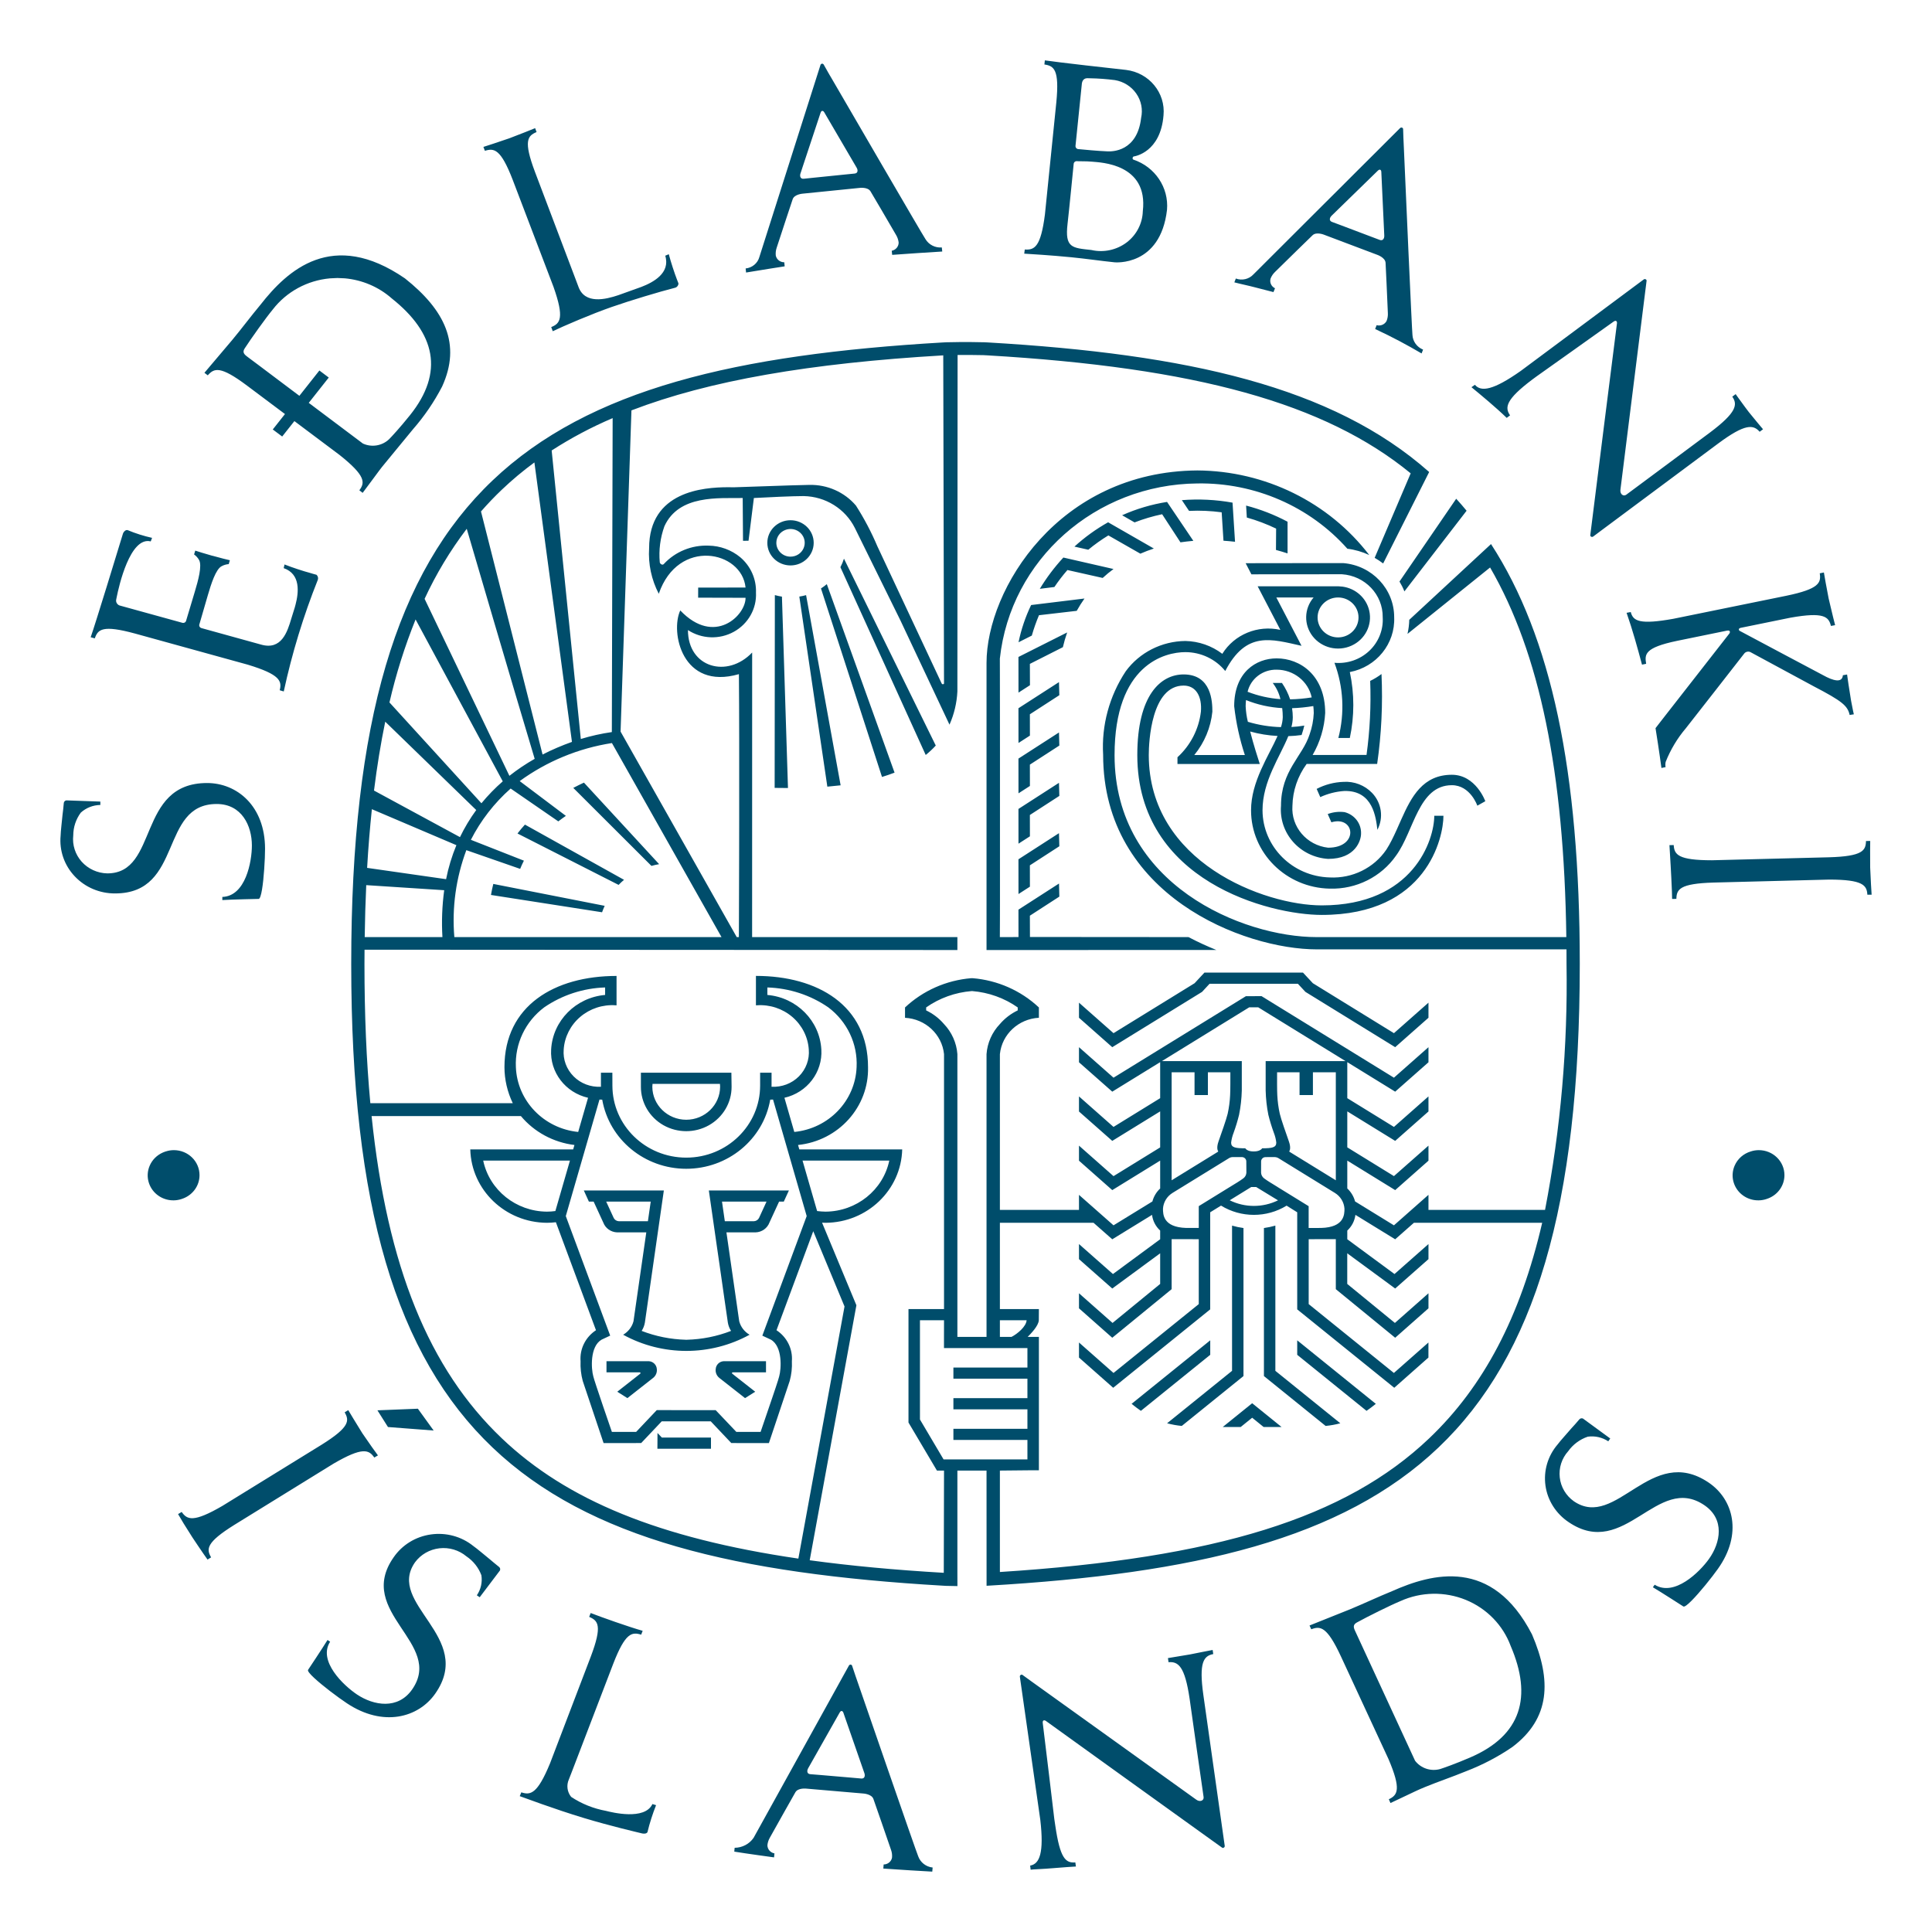 <?xml version="1.0" encoding="UTF-8"?>
<svg width="48px" height="48px" viewBox="0 0 48 48" version="1.1" xmlns="http://www.w3.org/2000/svg" xmlns:xlink="http://www.w3.org/1999/xlink">
    <title>is-cb</title>
    <g id="Page-1" stroke="none" stroke-width="1" fill="none" fill-rule="evenodd">
        <g id="is-cb" fill-rule="nonzero">
            <rect id="Rectangle" x="0" y="0" width="48" height="48"></rect>
            <path d="M21.134,41.357 C21.149,41.358 21.163,41.367 21.169,41.381 C21.17,41.383 21.204,41.484 21.261,41.656 L21.243,41.603 C21.339,41.881 22.776,46.046 22.813,46.12 C22.867,46.272 23.007,46.381 23.171,46.398 L23.162,46.5 C22.97,46.488 22.823,46.48 22.615,46.468 C22.406,46.456 22.247,46.444 21.946,46.424 L21.954,46.322 C22.056,46.322 22.144,46.251 22.162,46.153 C22.168,46.087 22.16,46.021 22.137,45.958 C22.021,45.624 21.729,44.77 21.699,44.693 C21.653,44.569 21.444,44.559 21.444,44.559 L20.036,44.438 C20.036,44.438 19.829,44.413 19.762,44.527 C19.719,44.598 19.3,45.348 19.126,45.658 C19.093,45.715 19.072,45.779 19.066,45.845 C19.067,45.944 19.141,46.029 19.241,46.047 L19.231,46.146 C19.231,46.146 18.53,46.051 18.243,46.003 L18.252,45.908 C18.442,45.906 18.618,45.813 18.723,45.66 C18.759,45.596 20.129,43.12 20.77,41.961 L20.919,41.691 C21.028,41.495 21.093,41.376 21.095,41.374 C21.104,41.362 21.119,41.355 21.134,41.357 Z M30.128,40.993 L30.143,41.095 C29.907,41.14 29.782,41.297 29.897,42.111 C29.897,42.111 30.009,42.902 30.13,43.757 L30.191,44.187 C30.312,45.043 30.426,45.843 30.428,45.86 C30.433,45.896 30.389,45.923 30.365,45.906 C30.352,45.896 30.18,45.773 30.097,45.714 C30.097,45.716 25.989,42.76 25.979,42.752 C25.96,42.739 25.895,42.721 25.907,42.81 C25.922,42.91 26.194,45.189 26.194,45.193 L26.219,45.361 C26.338,46.174 26.476,46.291 26.716,46.271 L26.731,46.373 C26.675,46.377 26.43,46.39 26.167,46.414 C25.911,46.437 25.659,46.442 25.606,46.452 L25.594,46.35 C25.831,46.31 25.94,46.03 25.846,45.214 C25.846,45.214 25.343,41.693 25.338,41.657 C25.333,41.62 25.377,41.594 25.401,41.611 C25.434,41.635 25.546,41.716 25.626,41.774 C26.528,42.421 29.712,44.706 29.721,44.712 C29.813,44.78 29.916,44.735 29.903,44.647 C29.889,44.546 29.739,43.501 29.739,43.501 L29.556,42.207 C29.437,41.394 29.272,41.277 29.032,41.297 L29.017,41.195 C29.017,41.195 29.437,41.124 29.564,41.104 C29.695,41.076 30.128,40.993 30.128,40.993 Z M14.675,40.075 C14.935,40.176 15.63,40.423 15.967,40.517 L15.93,40.613 C15.7,40.542 15.536,40.562 15.238,41.33 L14.211,44.01 L14.134,44.208 C14.069,44.352 14.09,44.519 14.19,44.643 C14.451,44.816 14.746,44.934 15.057,44.991 C15.196,45.026 16.019,45.233 16.209,44.821 L16.3,44.849 C16.213,45.068 16.141,45.292 16.086,45.52 C16.062,45.562 15.991,45.56 15.953,45.551 C15.825,45.52 15.164,45.366 14.514,45.17 C13.742,44.937 13.005,44.655 12.913,44.625 L12.952,44.53 C13.18,44.605 13.351,44.573 13.665,43.811 L14.679,41.155 C14.97,40.385 14.859,40.264 14.638,40.171 Z M38.062,40.606 C38.555,41.754 38.515,42.693 37.575,43.403 C37.219,43.647 36.834,43.848 36.429,44.004 C36.057,44.156 35.738,44.262 35.415,44.394 C35.181,44.49 35.19,44.494 34.914,44.622 L34.546,44.796 L34.505,44.702 C34.722,44.599 34.82,44.459 34.496,43.702 L33.315,41.153 C32.968,40.405 32.803,40.394 32.578,40.479 L32.535,40.385 C32.535,40.385 33.311,40.076 33.545,39.981 C33.875,39.845 34.238,39.673 34.583,39.533 C35.582,39.088 37.071,38.686 38.062,40.606 Z M20.951,42.545 C20.944,42.524 20.901,42.472 20.859,42.552 C20.849,42.568 20.106,43.883 20.078,43.933 C20.043,43.996 20.048,44.072 20.129,44.079 C20.131,44.079 20.205,44.085 20.39,44.1 L21.138,44.164 C21.323,44.18 21.397,44.187 21.399,44.187 C21.481,44.194 21.499,44.12 21.475,44.052 C21.454,43.991 20.951,42.547 20.951,42.545 Z M34.795,39.778 C34.539,39.884 33.972,40.166 33.715,40.308 C33.633,40.353 33.613,40.405 33.661,40.506 C33.683,40.553 35.157,43.745 35.157,43.745 C35.302,43.935 35.553,44.017 35.785,43.95 C35.877,43.92 36.157,43.823 36.526,43.664 C37.805,43.114 38.072,42.151 37.533,40.895 C37.342,40.377 36.937,39.961 36.416,39.748 C35.895,39.536 35.307,39.547 34.795,39.778 Z M11.759,38.41 C11.838,38.463 12.083,38.671 12.174,38.744 C12.229,38.79 12.309,38.859 12.399,38.93 C12.426,38.951 12.435,38.987 12.421,39.018 C12.308,39.168 12.007,39.566 11.918,39.683 L11.847,39.635 C11.947,39.489 11.987,39.311 11.96,39.137 C11.89,38.947 11.759,38.782 11.588,38.667 C11.402,38.512 11.159,38.439 10.916,38.467 C10.673,38.495 10.453,38.622 10.311,38.815 C9.585,39.852 11.802,40.666 10.814,42.077 C10.394,42.678 9.516,42.915 8.618,42.317 C8.51,42.245 8.355,42.134 8.201,42.016 C7.909,41.791 7.618,41.54 7.654,41.487 C7.654,41.487 8.027,40.927 8.137,40.745 L8.202,40.788 C7.893,41.265 8.532,41.874 8.871,42.1 C9.286,42.376 9.885,42.479 10.238,41.976 C11.044,40.824 8.819,40.063 9.779,38.692 C9.991,38.383 10.327,38.176 10.704,38.123 C11.082,38.069 11.465,38.173 11.759,38.41 Z M39.328,35.243 C39.481,35.355 39.886,35.652 40.006,35.739 L39.957,35.809 C39.807,35.71 39.626,35.669 39.447,35.694 C39.251,35.761 39.081,35.887 38.962,36.054 C38.801,36.233 38.725,36.47 38.752,36.707 C38.778,36.945 38.906,37.16 39.104,37.3 C40.161,38.016 41.014,35.861 42.452,36.835 C43.065,37.25 43.301,38.108 42.68,38.979 C42.606,39.084 42.491,39.233 42.369,39.382 C42.136,39.666 41.877,39.948 41.822,39.912 C41.822,39.912 41.251,39.544 41.065,39.435 L41.11,39.372 C41.597,39.677 42.226,39.059 42.46,38.73 C42.747,38.327 42.857,37.744 42.344,37.396 C41.17,36.6 40.371,38.764 38.974,37.818 C38.659,37.608 38.449,37.279 38.397,36.911 C38.345,36.542 38.455,36.17 38.7,35.885 C38.755,35.808 38.97,35.571 39.045,35.482 C39.094,35.429 39.165,35.352 39.238,35.264 C39.26,35.238 39.297,35.23 39.328,35.243 Z M24.11,8.498 C24.457,8.5 24.547,8.508 24.547,8.508 C29.506,8.797 33.109,9.604 35.507,11.727 L34.364,13.999 C34.297,13.948 34.226,13.901 34.153,13.859 L35.048,11.76 C32.922,10.017 29.718,9.131 24.519,8.828 C24.515,8.827 24.424,8.82 24.112,8.819 L23.881,8.819 L23.791,8.819 L23.786,17.178 C23.772,17.462 23.706,17.742 23.59,18.004 L22.372,15.417 L21.239,13.118 C21.001,12.641 20.509,12.334 19.965,12.325 C19.704,12.325 19.079,12.353 18.73,12.373 L18.597,13.435 L18.46,13.436 L18.452,12.373 C17.862,12.383 16.868,12.283 16.507,13.075 C16.404,13.362 16.364,13.667 16.392,13.97 C16.395,14.007 16.459,14.055 16.494,14.011 C16.777,13.706 17.184,13.539 17.606,13.556 C17.894,13.561 18.172,13.663 18.392,13.845 C18.651,14.065 18.794,14.388 18.782,14.723 C18.802,15.123 18.589,15.5 18.231,15.697 C17.874,15.894 17.433,15.877 17.092,15.654 C17.092,16.588 18.07,16.859 18.687,16.212 L18.686,23.282 C18.793,23.282 18.907,23.282 19.028,23.282 L23.188,23.282 C23.234,23.282 23.278,23.282 23.32,23.282 L23.786,23.282 L23.786,23.603 L9.057,23.595 C9.057,23.713 9.055,23.83 9.055,23.95 C9.055,25.202 9.103,26.352 9.201,27.409 L12.74,27.409 C12.605,27.128 12.534,26.823 12.533,26.514 C12.533,24.985 13.78,24.247 15.318,24.247 L15.318,24.977 C15.31,24.977 15.303,24.976 15.295,24.976 C14.975,24.954 14.658,25.058 14.416,25.264 C14.174,25.47 14.026,25.761 14.005,26.074 C13.984,26.321 14.074,26.565 14.252,26.743 C14.429,26.921 14.677,27.014 14.931,27 L14.93,26.971 L14.93,26.651 L15.214,26.651 L15.215,26.971 C15.215,27.959 16.036,28.761 17.05,28.761 C18.063,28.761 18.885,27.959 18.885,26.971 L18.885,26.651 L19.169,26.651 L19.169,26.971 L19.168,27 C19.422,27.014 19.67,26.921 19.848,26.743 C20.025,26.565 20.115,26.321 20.094,26.074 C20.073,25.761 19.925,25.47 19.683,25.264 C19.441,25.058 19.125,24.954 18.804,24.976 C18.796,24.976 18.789,24.977 18.781,24.977 L18.781,24.246 C20.319,24.246 21.566,24.984 21.566,26.513 C21.59,27.501 20.834,28.341 19.827,28.447 L19.859,28.557 L22.415,28.557 C22.389,29.566 21.547,30.373 20.512,30.38 C20.482,30.38 20.453,30.379 20.424,30.377 L21.277,32.429 L20.117,38.764 C21.126,38.902 22.233,39.005 23.448,39.076 L23.454,36.536 L23.278,36.536 L22.571,35.342 L22.571,32.524 L23.454,32.524 L23.454,26.189 C23.403,25.697 22.992,25.314 22.485,25.287 L22.485,25.03 C22.931,24.611 23.512,24.354 24.129,24.303 L24.166,24.303 C24.784,24.354 25.365,24.611 25.811,25.03 L25.811,25.286 C25.304,25.314 24.893,25.696 24.842,26.189 L24.842,30.06 L26.807,30.06 L26.807,29.686 L27.665,30.443 L28.631,29.85 C28.663,29.727 28.73,29.615 28.824,29.528 L28.824,28.835 L27.634,29.568 L26.807,28.837 L26.807,28.463 L27.665,29.221 L28.824,28.507 L28.824,27.612 L27.634,28.345 L26.807,27.615 L26.807,27.24 L27.665,27.998 L28.824,27.284 L28.824,26.389 L27.634,27.122 L26.807,26.392 L26.807,26.017 L27.665,26.775 L30.954,24.75 L31.343,24.749 L34.632,26.775 L35.49,26.017 L35.49,26.392 L34.663,27.122 L33.473,26.389 L33.473,27.284 L34.632,27.998 L35.49,27.24 L35.49,27.614 L34.663,28.345 L33.473,27.612 L33.473,28.506 L34.632,29.22 L35.49,28.463 L35.49,28.837 L34.663,29.568 L33.473,28.835 L33.473,29.527 C33.567,29.615 33.634,29.726 33.666,29.849 L34.632,30.443 L35.49,29.685 L35.49,30.06 L38.386,30.06 C38.775,28.045 38.953,25.997 38.92,23.947 C38.92,23.826 38.92,23.707 38.919,23.587 L32.719,23.587 C30.902,23.587 27.407,22.243 27.407,18.753 C27.364,18.021 27.561,17.294 27.969,16.677 C28.312,16.21 28.862,15.931 29.451,15.925 C29.784,15.932 30.105,16.044 30.368,16.244 C30.666,15.763 31.248,15.523 31.81,15.649 L31.246,14.566 L33.248,14.566 L33.358,14.575 C33.681,14.62 33.948,14.857 34.019,15.175 C34.098,15.529 33.915,15.889 33.578,16.041 C33.241,16.194 32.841,16.098 32.615,15.811 C32.389,15.523 32.398,15.122 32.636,14.844 L31.71,14.844 L32.336,16.045 C31.581,15.877 30.963,15.669 30.441,16.671 C30.201,16.375 29.836,16.202 29.449,16.202 C28.948,16.202 27.691,16.501 27.691,18.762 C27.691,21.987 30.884,23.282 32.709,23.282 L38.915,23.282 C38.858,19.187 38.257,16.233 37.021,14.099 L34.969,15.749 C34.995,15.634 35.01,15.517 35.013,15.399 L37.044,13.517 C38.542,15.826 39.249,19.154 39.249,23.947 C39.25,35.988 34.788,38.799 24.547,39.396 C24.547,39.396 24.537,39.397 24.511,39.398 L24.511,39.219 L24.51,36.536 L23.786,36.536 L23.786,39.085 L23.787,39.406 C23.502,39.404 23.429,39.396 23.429,39.396 C13.188,38.799 8.726,35.988 8.726,23.95 C8.726,11.908 13.188,9.105 23.428,8.508 C23.428,8.508 23.513,8.5 23.859,8.498 L24.11,8.498 Z M30.336,29.953 L30.067,30.119 L30.067,32.531 L27.657,34.479 L26.807,33.728 L26.807,33.354 L27.665,34.111 L29.783,32.4 L29.783,30.788 L29.593,30.787 L29.498,30.786 L29.109,30.786 L29.109,32.029 L27.634,33.236 L26.807,32.505 L26.807,32.131 L27.641,32.868 L28.824,31.899 L28.824,31.138 L27.634,32.013 L26.807,31.283 L26.807,30.908 L27.651,31.653 L28.824,30.789 L28.824,30.573 C28.712,30.47 28.64,30.332 28.622,30.183 L27.634,30.79 L27.169,30.38 L24.842,30.38 L24.842,32.524 L25.811,32.524 L25.809,32.801 C25.802,32.94 25.612,33.135 25.532,33.215 L25.811,33.215 L25.811,36.528 L25.668,36.528 L24.842,36.536 L24.842,39.056 C30.23,38.711 33.432,37.712 35.509,35.734 C36.853,34.454 37.772,32.723 38.315,30.38 L35.128,30.38 L34.663,30.79 L33.675,30.183 C33.656,30.332 33.585,30.47 33.473,30.573 L33.473,30.789 L34.646,31.653 L35.49,30.908 L35.49,31.283 L34.663,32.013 L33.472,31.138 L33.472,31.899 L34.656,32.868 L35.49,32.131 L35.49,32.505 L34.663,33.236 L33.188,32.029 L33.188,30.786 L32.798,30.786 C32.769,30.787 32.736,30.787 32.703,30.787 L32.514,30.788 L32.514,32.4 L34.631,34.111 L35.489,33.354 L35.489,33.728 L34.64,34.479 L32.229,32.531 L32.229,30.119 L31.965,29.954 C31.467,30.26 30.834,30.259 30.336,29.953 Z M8.652,35.034 C8.706,35.127 8.835,35.338 8.995,35.597 L9.01,35.62 C9.181,35.873 9.326,36.072 9.39,36.159 L9.299,36.212 C9.165,36.018 9.009,35.943 8.286,36.364 L5.824,37.884 C5.114,38.326 5.127,38.487 5.245,38.692 L5.156,38.747 C5.041,38.589 4.78,38.196 4.78,38.196 C4.595,37.909 4.497,37.744 4.424,37.617 L4.514,37.564 C4.649,37.758 4.805,37.833 5.528,37.412 L7.985,35.897 C8.694,35.455 8.681,35.294 8.563,35.089 L8.652,35.034 Z M12.942,27.729 L9.232,27.729 C9.62,31.474 10.659,34.012 12.467,35.734 C14.079,37.27 16.37,38.215 19.835,38.723 L20.982,32.459 L20.205,30.589 L19.292,33.049 C19.552,33.22 19.698,33.514 19.674,33.819 C19.682,33.984 19.664,34.149 19.62,34.309 C19.586,34.41 19.103,35.853 19.103,35.853 L18.169,35.852 L17.658,35.312 L16.441,35.312 L15.93,35.852 L14.996,35.853 C14.996,35.853 14.513,34.41 14.478,34.309 C14.435,34.149 14.417,33.984 14.424,33.819 C14.4,33.514 14.546,33.22 14.807,33.049 L13.811,30.366 C13.737,30.375 13.662,30.38 13.586,30.38 C12.552,30.373 11.71,29.566 11.684,28.557 L14.24,28.557 L14.272,28.447 C13.75,28.383 13.274,28.126 12.942,27.729 Z M23.454,32.801 L22.856,32.801 L22.856,35.267 L23.443,36.259 L25.526,36.259 L25.526,35.775 L23.687,35.775 L23.687,35.498 L25.526,35.498 L25.526,35.014 L23.687,35.014 L23.687,34.737 L25.526,34.737 L25.526,34.253 L23.687,34.253 L23.687,33.976 L25.526,33.976 L25.526,33.492 L23.453,33.492 L23.453,33.215 L23.454,32.801 Z M16.335,35.602 L16.444,35.716 L17.664,35.716 L17.664,35.993 L16.333,35.993 L16.334,35.866 L16.335,35.602 Z M19.206,27.318 C19.183,27.32 19.159,27.32 19.136,27.321 C18.963,28.313 18.081,29.038 17.049,29.038 C16.017,29.038 15.136,28.313 14.962,27.321 C14.939,27.32 14.916,27.32 14.894,27.318 L14.057,30.213 L15.16,33.183 L14.947,33.283 C14.653,33.451 14.687,34.01 14.741,34.198 C14.765,34.311 15.202,35.575 15.202,35.575 L15.805,35.575 L16.317,35.034 L17.781,35.035 L18.294,35.575 L18.897,35.575 C18.897,35.575 19.054,35.12 19.185,34.731 L19.267,34.488 C19.316,34.34 19.352,34.228 19.358,34.198 C19.412,34.01 19.446,33.451 19.152,33.283 L18.94,33.184 L20.042,30.213 L19.206,27.318 Z M10.382,34.999 L10.774,35.541 L9.639,35.454 L9.377,35.039 L10.382,34.999 Z M31.11,34.863 L31.841,35.454 L31.395,35.454 L31.11,35.223 L30.824,35.454 L30.378,35.454 L31.11,34.863 Z M31.686,30.45 L31.686,34.058 L33.3,35.361 C33.181,35.393 33.058,35.415 32.935,35.427 L31.402,34.188 L31.402,30.51 C31.498,30.497 31.593,30.477 31.686,30.45 Z M30.61,30.45 C30.703,30.477 30.798,30.497 30.894,30.51 L30.894,34.188 L29.361,35.427 C29.238,35.415 29.116,35.393 28.996,35.361 L30.61,34.058 L30.61,30.45 Z M30.068,33.3 L30.068,33.66 L28.345,35.052 C28.271,35.001 28.194,34.942 28.114,34.878 L30.068,33.3 Z M32.229,33.3 L34.182,34.878 C34.103,34.942 34.026,35.001 33.951,35.052 L32.229,33.66 L32.229,33.3 Z M19.031,33.819 L19.031,34.096 L18.202,34.096 C18.202,34.096 18.165,34.108 18.2,34.135 C18.231,34.159 18.664,34.499 18.763,34.577 L18.511,34.736 C18.329,34.593 17.944,34.291 17.874,34.236 C17.804,34.181 17.769,34.094 17.782,34.008 C17.791,33.907 17.873,33.827 17.976,33.819 L19.031,33.819 Z M16.124,33.819 C16.227,33.827 16.309,33.907 16.318,34.008 C16.33,34.094 16.295,34.181 16.225,34.235 C16.19,34.263 16.076,34.353 15.948,34.453 L15.754,34.605 C15.692,34.655 15.634,34.7 15.588,34.736 L15.336,34.577 C15.435,34.499 15.868,34.159 15.899,34.135 C15.934,34.108 15.897,34.096 15.897,34.096 L15.068,34.096 L15.068,33.819 L16.124,33.819 Z M16.493,29.577 C16.493,29.577 16.028,32.812 16.022,32.858 C16.01,32.932 15.982,33.002 15.942,33.066 C16.292,33.202 16.665,33.276 17.042,33.286 L17.063,33.286 C17.44,33.276 17.813,33.202 18.163,33.066 C18.122,33.003 18.095,32.932 18.083,32.858 C18.082,32.854 18.078,32.821 18.07,32.766 L18.006,32.326 C17.969,32.068 17.922,31.741 17.874,31.403 L17.815,30.997 C17.709,30.256 17.611,29.577 17.611,29.577 L19.6,29.577 L19.473,29.854 L19.356,29.854 C19.356,29.854 19.157,30.288 19.117,30.373 C19.064,30.516 18.927,30.613 18.771,30.618 L18.048,30.618 C18.048,30.618 18.222,31.831 18.314,32.466 L18.347,32.698 C18.356,32.76 18.362,32.805 18.366,32.827 C18.403,32.967 18.495,33.087 18.623,33.161 C17.648,33.697 16.457,33.697 15.482,33.161 C15.609,33.087 15.702,32.967 15.739,32.827 C15.769,32.624 16.057,30.618 16.057,30.618 L15.334,30.618 C15.178,30.613 15.041,30.516 14.988,30.373 C14.948,30.288 14.749,29.854 14.749,29.854 L14.631,29.854 L14.505,29.577 L16.493,29.577 Z M24.155,24.623 L24.141,24.623 C23.733,24.656 23.342,24.796 23.01,25.029 L23.01,25.103 C23.18,25.184 23.33,25.299 23.451,25.44 C23.647,25.645 23.765,25.91 23.786,26.189 L23.786,33.215 L24.51,33.215 L24.51,26.189 C24.53,25.91 24.648,25.645 24.844,25.44 C24.965,25.299 25.116,25.184 25.285,25.103 L25.285,25.029 C24.953,24.796 24.562,24.656 24.155,24.623 Z M25.506,32.801 L24.842,32.801 L24.842,33.215 L25.13,33.215 C25.276,33.141 25.496,32.958 25.506,32.801 Z M30.843,28.748 L30.619,28.748 C30.585,28.749 30.553,28.761 30.525,28.78 L29.129,29.639 C28.991,29.725 28.904,29.87 28.894,30.029 C28.894,30.168 28.894,30.491 29.472,30.508 L29.494,30.508 L29.783,30.508 L29.783,29.966 L30.552,29.492 L30.614,29.454 C30.672,29.419 30.806,29.339 30.891,29.275 C30.936,29.242 30.963,29.19 30.966,29.135 L30.965,28.976 C30.965,28.922 30.965,28.873 30.964,28.852 C30.963,28.798 30.92,28.753 30.864,28.748 L30.843,28.748 Z M31.616,28.748 L31.481,28.748 L31.432,28.749 C31.377,28.753 31.334,28.798 31.332,28.852 C31.332,28.894 31.331,29.046 31.331,29.136 C31.334,29.191 31.361,29.242 31.406,29.276 C31.491,29.34 31.625,29.419 31.682,29.454 L31.744,29.493 L32.513,29.967 L32.513,30.509 L32.824,30.508 C33.403,30.492 33.403,30.168 33.403,30.03 C33.393,29.87 33.305,29.725 33.167,29.639 L31.772,28.78 C31.744,28.761 31.711,28.75 31.677,28.748 C31.66,28.748 31.639,28.748 31.616,28.748 Z M19.044,29.854 L17.938,29.854 L18.008,30.341 L18.732,30.341 C18.786,30.338 18.834,30.307 18.858,30.259 C18.875,30.222 19.044,29.854 19.044,29.854 Z M16.167,29.854 L15.061,29.854 C15.061,29.854 15.23,30.222 15.247,30.259 C15.271,30.307 15.319,30.338 15.373,30.341 L16.097,30.341 L16.167,29.854 Z M22.094,28.835 L19.939,28.835 L20.301,30.088 C20.371,30.097 20.442,30.102 20.512,30.103 C21.28,30.097 21.939,29.568 22.094,28.835 Z M14.16,28.835 L12.005,28.835 C12.16,29.568 12.819,30.097 13.587,30.103 C13.657,30.103 13.728,30.098 13.798,30.088 L14.16,28.835 Z M31.209,29.491 L31.087,29.491 L30.552,29.821 C30.929,30.007 31.374,30.007 31.752,29.822 L31.209,29.491 Z M4.32,28.575 C4.672,28.575 4.957,28.853 4.957,29.196 C4.957,29.455 4.795,29.677 4.564,29.77 C4.559,29.772 4.555,29.774 4.55,29.775 C4.312,29.872 4.038,29.818 3.856,29.641 C3.674,29.463 3.619,29.196 3.718,28.964 C3.781,28.814 3.901,28.698 4.046,28.634 C4.065,28.626 4.085,28.618 4.105,28.611 L4.12,28.607 C4.183,28.586 4.25,28.575 4.32,28.575 Z M43.697,28.575 C44.049,28.575 44.334,28.853 44.334,29.196 C44.334,29.447 44.179,29.674 43.941,29.77 C43.931,29.774 43.929,29.775 43.927,29.775 C43.689,29.872 43.415,29.818 43.233,29.641 C43.051,29.463 42.996,29.196 43.095,28.964 C43.169,28.789 43.319,28.66 43.498,28.607 C43.561,28.586 43.628,28.575 43.697,28.575 Z M29.678,26.641 L29.109,26.641 L29.109,29.324 L30.254,28.619 L30.268,28.607 C30.268,28.607 30.208,28.542 30.275,28.355 C30.342,28.167 30.469,27.806 30.501,27.671 C30.534,27.52 30.555,27.366 30.562,27.211 C30.569,27.099 30.568,26.791 30.568,26.641 L30.01,26.641 L30.01,27.207 L29.678,27.207 L29.678,26.641 Z M32.287,26.641 L31.729,26.641 C31.728,26.791 31.727,27.099 31.734,27.211 C31.742,27.366 31.762,27.52 31.796,27.671 C31.827,27.806 31.955,28.167 32.021,28.355 C32.088,28.542 32.029,28.607 32.029,28.607 L32.043,28.619 L33.188,29.324 L33.188,26.641 L32.619,26.641 L32.619,27.207 L32.287,27.207 L32.287,26.641 Z M31.261,25.027 L31.036,25.027 L28.867,26.363 L30.852,26.363 L30.852,27.094 C30.847,27.297 30.824,27.499 30.784,27.699 C30.747,27.849 30.702,27.997 30.649,28.143 C30.618,28.222 30.597,28.304 30.587,28.388 C30.587,28.511 30.694,28.529 30.939,28.529 C30.939,28.529 30.981,28.607 31.14,28.607 L31.156,28.607 C31.315,28.607 31.358,28.529 31.358,28.529 C31.603,28.529 31.709,28.511 31.709,28.388 C31.7,28.304 31.679,28.222 31.648,28.143 C31.595,27.997 31.549,27.849 31.512,27.699 C31.472,27.499 31.45,27.297 31.445,27.094 L31.445,26.878 C31.445,26.848 31.445,26.816 31.445,26.786 L31.445,26.363 L33.43,26.363 L31.261,25.027 Z M19.065,24.533 L19.065,24.719 C19.795,24.783 20.366,25.36 20.406,26.074 C20.441,26.638 20.053,27.145 19.489,27.274 L19.734,28.123 C20.589,28.038 21.249,27.351 21.282,26.513 C21.311,25.935 21.048,25.38 20.578,25.027 C20.134,24.721 19.608,24.55 19.065,24.533 Z M15.034,24.533 C14.491,24.55 13.965,24.722 13.521,25.027 C13.051,25.38 12.789,25.935 12.817,26.513 C12.85,27.351 13.51,28.037 14.365,28.123 L14.61,27.274 C14.046,27.145 13.658,26.638 13.693,26.074 C13.733,25.36 14.304,24.783 15.034,24.719 L15.034,24.533 Z M18.171,26.651 C18.171,26.651 18.176,26.966 18.176,26.999 C18.178,27.393 17.964,27.758 17.614,27.956 C17.265,28.153 16.834,28.153 16.484,27.956 C16.135,27.758 15.921,27.393 15.923,26.999 L15.923,26.651 L18.171,26.651 Z M17.887,26.928 L16.212,26.928 C16.21,26.952 16.207,26.975 16.207,26.999 C16.208,27.452 16.585,27.819 17.049,27.82 C17.514,27.819 17.89,27.452 17.891,26.999 C17.891,26.975 17.889,26.952 17.887,26.928 Z M32.372,24.164 L32.618,24.428 L34.632,25.669 L35.49,24.911 L35.49,25.286 L34.663,26.017 L32.433,24.643 L32.246,24.442 L30.051,24.442 L29.865,24.643 L27.634,26.017 L26.807,25.286 L26.807,24.911 L27.665,25.669 L29.679,24.428 L29.924,24.164 L32.372,24.164 Z M29.749,11.688 C31.432,11.699 33.012,12.477 34.019,13.79 C33.848,13.71 33.664,13.656 33.475,13.633 C32.541,12.582 31.176,11.988 29.749,12.011 C27.217,12.034 25.105,13.906 24.841,16.363 L24.842,16.752 L24.842,16.815 L24.843,17.558 L24.843,17.657 L24.844,18.654 L24.844,18.774 L24.844,22.289 L24.844,22.39 L24.843,22.849 C24.843,23.016 24.842,23.162 24.841,23.282 L25.304,23.281 L25.303,22.6 L26.311,21.951 L26.319,22.276 L25.587,22.75 L25.589,23.279 L29.528,23.282 C29.753,23.4 29.984,23.507 30.22,23.602 L24.51,23.603 L24.51,16.471 C24.51,14.638 26.306,11.712 29.749,11.688 Z M23.435,8.829 C20.121,9.023 17.617,9.455 15.688,10.196 L15.418,18.176 L18.304,23.282 L18.357,23.282 L18.358,23.124 C18.358,23.099 18.358,23.07 18.358,23.039 L18.359,22.822 C18.36,22.491 18.362,22.004 18.363,21.439 L18.364,21.002 C18.364,20.777 18.365,20.544 18.365,20.306 L18.365,18.39 C18.364,17.771 18.362,17.199 18.358,16.749 C16.943,17.156 16.651,15.7 16.901,15.166 C17.75,16.058 18.529,15.288 18.523,14.852 L17.345,14.849 L17.346,14.599 L18.523,14.597 C18.434,13.683 16.847,13.353 16.367,14.752 C16.185,14.402 16.102,14.011 16.127,13.62 C16.127,12.2 17.488,12.108 18.071,12.105 L18.199,12.106 L18.249,12.106 C18.358,12.106 19.655,12.054 20.108,12.047 C20.554,12.037 20.98,12.226 21.265,12.56 C21.471,12.882 21.649,13.221 21.798,13.572 C21.798,13.572 23.378,16.947 23.393,16.976 C23.41,17.014 23.454,17.001 23.454,16.979 L23.453,16.704 C23.453,16.669 23.453,16.631 23.453,16.591 L23.452,16.313 C23.452,16.159 23.451,15.982 23.451,15.787 L23.45,15.374 C23.449,14.779 23.447,14.07 23.445,13.341 L23.443,12.462 C23.441,11.439 23.439,10.447 23.437,9.742 L23.436,9.401 L23.436,9.325 L23.435,8.908 L23.435,8.829 Z M15.203,18.461 C14.372,18.59 13.586,18.915 12.912,19.406 L14.059,20.27 C13.993,20.315 13.93,20.361 13.871,20.407 L12.687,19.591 C12.279,19.952 11.944,20.384 11.699,20.865 L13.016,21.383 C12.977,21.46 12.947,21.527 12.923,21.587 L11.586,21.122 C11.328,21.813 11.226,22.549 11.288,23.282 L17.926,23.282 L15.203,18.461 Z M9.099,21.991 C9.08,22.408 9.067,22.838 9.061,23.282 L10.992,23.282 C10.969,22.893 10.984,22.503 11.036,22.117 L9.099,21.991 Z M31.718,16.357 C32.302,16.357 32.924,16.777 32.924,17.714 C32.904,18.08 32.797,18.437 32.612,18.757 L33.951,18.756 C34.035,18.147 34.065,17.532 34.042,16.917 C34.141,16.869 34.235,16.812 34.323,16.746 C34.357,17.492 34.322,18.24 34.215,18.98 L32.463,18.98 C32.241,19.284 32.117,19.646 32.11,20.02 C32.073,20.542 32.464,21.001 32.997,21.061 C33.754,21.061 33.668,20.29 33.116,20.419 C33.104,20.422 33.09,20.427 33.078,20.43 L32.987,20.225 C33.121,20.175 33.264,20.159 33.405,20.177 C33.653,20.24 33.824,20.462 33.815,20.712 C33.815,20.88 33.677,21.339 32.997,21.339 C32.661,21.318 32.348,21.166 32.128,20.918 C31.908,20.67 31.799,20.347 31.826,20.02 C31.826,19.142 32.359,18.8 32.537,18.245 C32.598,18.075 32.632,17.897 32.64,17.717 C32.639,17.659 32.636,17.6 32.629,17.542 C32.455,17.571 32.278,17.589 32.101,17.595 C32.113,17.67 32.118,17.745 32.119,17.821 C32.118,17.902 32.106,17.983 32.085,18.062 C32.192,18.057 32.299,18.045 32.405,18.027 C32.391,18.09 32.368,18.173 32.338,18.261 C32.229,18.277 32.118,18.286 32.008,18.289 C31.799,18.805 31.367,19.407 31.367,20.132 C31.371,21.037 32.11,21.775 33.038,21.8 C33.599,21.828 34.134,21.565 34.444,21.108 C34.539,20.961 34.62,20.793 34.698,20.62 L34.814,20.359 C35.067,19.792 35.351,19.249 36.071,19.249 C36.667,19.249 36.902,19.906 36.902,19.906 L36.704,20.017 C36.704,20.017 36.53,19.508 36.071,19.508 C35.24,19.508 35.133,20.643 34.687,21.254 C34.318,21.786 33.696,22.097 33.038,22.078 C31.951,22.057 31.081,21.191 31.082,20.131 C31.082,19.42 31.518,18.786 31.741,18.285 C31.511,18.273 31.282,18.236 31.06,18.174 C31.146,18.507 31.256,18.851 31.299,18.981 L29.254,18.981 L29.254,18.814 C29.579,18.516 29.785,18.114 29.836,17.681 C29.867,17.311 29.719,17.033 29.407,17.033 C28.606,17.033 28.541,18.426 28.541,18.757 C28.541,21.429 31.418,22.494 32.839,22.494 C35.122,22.494 35.634,20.858 35.634,20.268 L35.862,20.268 C35.862,20.802 35.457,22.731 32.839,22.731 C31.554,22.731 28.256,21.901 28.256,18.76 C28.256,17.269 28.837,16.756 29.407,16.756 C30.103,16.756 30.121,17.441 30.121,17.681 C30.081,18.075 29.925,18.449 29.672,18.758 L30.928,18.758 C30.798,18.364 30.709,17.957 30.663,17.546 C30.663,16.703 31.206,16.357 31.718,16.357 Z M12.256,21.961 L15.023,22.505 C15,22.556 14.978,22.609 14.958,22.665 L12.198,22.235 C12.214,22.141 12.234,22.05 12.256,21.961 Z M5.144,19.454 C5.89,19.454 6.585,20.027 6.585,21.088 C6.585,21.216 6.578,21.403 6.564,21.593 C6.539,21.956 6.491,22.331 6.426,22.333 C6.426,22.333 5.741,22.347 5.524,22.362 L5.524,22.284 C6.103,22.265 6.258,21.407 6.258,21.006 C6.258,20.517 6.007,19.975 5.383,19.975 C3.953,19.975 4.562,22.197 2.861,22.197 C2.48,22.2 2.115,22.046 1.857,21.772 C1.598,21.499 1.471,21.132 1.506,20.761 C1.506,20.668 1.544,20.353 1.554,20.239 C1.563,20.168 1.576,20.065 1.585,19.952 C1.587,19.919 1.613,19.891 1.647,19.885 C1.838,19.892 2.344,19.91 2.493,19.915 L2.493,19.999 C2.313,20.002 2.14,20.069 2.008,20.189 C1.886,20.353 1.821,20.551 1.82,20.754 C1.793,20.991 1.869,21.228 2.029,21.408 C2.19,21.588 2.421,21.694 2.666,21.699 C3.953,21.699 3.392,19.454 5.144,19.454 Z M46.465,20.893 C46.462,21 46.462,21.245 46.464,21.548 L46.465,21.575 C46.479,21.877 46.491,22.122 46.5,22.229 L46.394,22.229 C46.381,21.995 46.286,21.853 45.444,21.853 L42.57,21.927 C41.728,21.952 41.655,22.097 41.649,22.332 L41.543,22.334 C41.545,22.279 41.535,22.056 41.523,21.807 L41.507,21.505 C41.494,21.258 41.481,21.041 41.477,20.997 L41.583,20.996 C41.597,21.231 41.691,21.373 42.533,21.373 L45.439,21.299 C46.281,21.275 46.354,21.13 46.36,20.895 L46.465,20.893 Z M26.31,20.7 L26.319,21.025 L25.587,21.499 L25.588,22.029 L25.304,22.212 L25.303,21.349 L26.31,20.7 Z M13.042,20.487 L15.504,21.859 C15.457,21.898 15.412,21.94 15.369,21.985 L12.857,20.708 C12.916,20.631 12.978,20.557 13.042,20.487 Z M9.239,20.104 C9.19,20.571 9.15,21.056 9.121,21.562 L11.083,21.843 C11.14,21.554 11.226,21.271 11.339,20.998 L9.239,20.104 Z M14.508,19.444 L16.376,21.47 C16.312,21.481 16.249,21.495 16.185,21.513 L14.243,19.575 C14.332,19.528 14.42,19.485 14.508,19.444 Z M26.31,19.449 L26.319,19.774 L25.587,20.248 L25.588,20.778 L25.304,20.961 L25.303,20.098 L26.31,19.449 Z M9.571,17.93 C9.46,18.468 9.367,19.038 9.292,19.641 L11.428,20.798 C11.542,20.562 11.677,20.337 11.832,20.125 L9.571,17.93 Z M34.09,19.701 C34.327,19.949 34.379,20.315 34.221,20.617 C34.185,20.323 34.119,19.631 33.396,19.652 C33.19,19.666 32.988,19.718 32.802,19.804 L32.712,19.6 C32.918,19.493 33.146,19.433 33.379,19.425 C33.646,19.408 33.907,19.51 34.09,19.701 Z M10.325,15.39 C10.055,16.06 9.838,16.75 9.676,17.452 L11.961,19.957 C12.122,19.762 12.299,19.579 12.491,19.412 L10.325,15.39 Z M26.31,18.198 L26.319,18.523 L25.587,18.997 L25.588,19.527 L25.304,19.71 L25.303,18.847 L26.31,18.198 Z M19.251,14.785 C19.309,14.801 19.368,14.814 19.427,14.823 L19.577,19.578 C19.458,19.578 19.347,19.577 19.246,19.575 L19.251,14.785 Z M20.027,14.786 L20.885,19.511 C20.774,19.524 20.664,19.535 20.555,19.544 L19.859,14.822 C19.916,14.813 19.972,14.801 20.027,14.786 Z M20.542,14.513 L22.225,19.196 C22.123,19.235 22.019,19.271 21.913,19.303 L20.397,14.62 C20.448,14.587 20.496,14.552 20.542,14.513 Z M11.596,13.138 C11.184,13.68 10.833,14.263 10.549,14.878 L12.656,19.275 C12.854,19.119 13.064,18.978 13.284,18.853 C12.769,17.14 11.721,13.566 11.596,13.138 Z M45.314,14.223 C45.33,14.329 45.375,14.57 45.432,14.868 L45.472,15.037 C45.526,15.266 45.57,15.446 45.593,15.532 L45.489,15.551 C45.433,15.322 45.314,15.199 44.485,15.346 L44.411,15.361 C44.153,15.414 43.31,15.586 43.25,15.598 C43.178,15.613 43.204,15.66 43.216,15.67 C43.228,15.679 45.289,16.772 45.289,16.772 C45.549,16.918 45.77,16.974 45.786,16.776 L45.89,16.758 C45.903,16.865 45.941,17.107 45.989,17.406 L45.994,17.433 C46.054,17.73 46.033,17.643 46.058,17.747 L45.954,17.763 C45.904,17.533 45.766,17.419 45.061,17.051 C45.061,17.051 43.517,16.218 43.486,16.2 C43.435,16.178 43.375,16.191 43.339,16.232 C43.315,16.267 41.883,18.095 41.883,18.095 C41.671,18.345 41.503,18.627 41.383,18.929 C41.374,18.972 41.373,19.016 41.381,19.059 L41.278,19.08 C41.271,19.035 41.221,18.649 41.131,18.091 C41.129,18.092 41.405,17.738 41.405,17.738 C41.405,17.738 42.963,15.744 42.97,15.734 C42.982,15.715 42.996,15.65 42.906,15.668 C42.804,15.689 41.67,15.921 41.67,15.921 C40.847,16.092 40.861,16.26 40.898,16.492 L40.795,16.513 C40.689,16.116 40.561,15.649 40.412,15.225 L40.516,15.206 C40.573,15.434 40.744,15.522 41.572,15.374 L44.378,14.802 C45.202,14.632 45.247,14.476 45.211,14.244 Z M20.968,13.88 L23.249,18.523 C23.172,18.607 23.089,18.685 22.999,18.757 L20.88,14.092 C20.915,14.024 20.945,13.953 20.968,13.88 Z M13.277,11.489 C12.992,11.698 12.722,11.924 12.467,12.167 C12.287,12.338 12.115,12.519 11.95,12.707 L13.48,18.746 C13.716,18.625 13.96,18.521 14.21,18.432 L13.277,11.489 Z M26.31,16.947 L26.319,17.272 L25.587,17.746 L25.588,18.276 L25.304,18.459 L25.303,17.596 L26.31,16.947 Z M15.221,10.388 C14.693,10.613 14.186,10.882 13.706,11.192 L14.43,18.36 C14.682,18.283 14.94,18.226 15.201,18.188 L15.221,10.388 Z M33.371,13.99 C34.088,14.048 34.639,14.633 34.638,15.335 C34.666,15.992 34.198,16.571 33.536,16.697 C33.652,17.238 33.651,17.795 33.536,18.335 L33.251,18.335 C33.412,17.717 33.378,17.066 33.154,16.467 C33.474,16.496 33.79,16.387 34.02,16.17 C34.251,15.952 34.372,15.647 34.353,15.335 C34.36,14.773 33.914,14.304 33.338,14.267 L32.237,14.268 C32.179,14.268 32.122,14.268 32.065,14.268 L31.091,14.269 L30.948,13.993 L31.309,13.992 C31.352,13.992 31.399,13.992 31.448,13.992 L32.116,13.991 L32.205,13.991 L32.955,13.99 C33.003,13.99 33.048,13.99 33.09,13.99 L33.371,13.99 Z M30.957,17.393 C30.951,17.445 30.948,17.497 30.948,17.549 C30.954,17.678 30.972,17.807 31.003,17.933 C31.269,18.013 31.546,18.058 31.825,18.065 C31.852,17.985 31.867,17.902 31.87,17.818 C31.87,17.743 31.865,17.668 31.856,17.593 C31.547,17.576 31.243,17.509 30.957,17.393 Z M31.718,16.638 C31.374,16.631 31.073,16.86 30.996,17.187 C31.257,17.288 31.532,17.35 31.812,17.37 C31.778,17.224 31.713,17.088 31.621,16.968 L31.85,16.968 C31.937,17.094 32.005,17.231 32.053,17.375 C32.233,17.372 32.412,17.355 32.589,17.327 C32.502,16.925 32.139,16.638 31.718,16.638 Z M26.513,15.713 C26.471,15.833 26.436,15.956 26.407,16.079 L25.587,16.494 L25.589,17.024 L25.304,17.208 L25.303,16.322 L26.513,15.713 Z M3.143,13.17 L3.174,13.172 C3.369,13.253 3.571,13.317 3.778,13.363 L3.745,13.451 C3.23,13.323 2.952,14.573 2.9,14.832 L2.887,14.896 C2.879,14.93 2.887,14.965 2.907,14.994 C2.927,15.023 2.958,15.043 2.993,15.049 C3.172,15.098 4.526,15.472 4.526,15.472 C4.547,15.479 4.571,15.477 4.59,15.466 C4.609,15.455 4.622,15.436 4.626,15.415 C4.632,15.394 4.646,15.348 4.664,15.287 L4.727,15.078 C4.783,14.89 4.841,14.697 4.841,14.697 C4.921,14.431 5.028,14.048 4.944,13.91 C4.914,13.857 4.872,13.811 4.822,13.775 L4.851,13.68 C4.939,13.709 5.06,13.746 5.258,13.803 L5.3,13.813 C5.498,13.868 5.621,13.899 5.711,13.919 L5.683,14.015 C5.622,14.02 5.561,14.037 5.507,14.067 C5.36,14.14 5.242,14.52 5.164,14.786 L4.955,15.506 C4.947,15.526 4.948,15.549 4.958,15.568 C4.969,15.587 4.987,15.601 5.009,15.606 C5.057,15.62 6.087,15.905 6.484,16.014 C6.993,16.162 7.14,15.699 7.237,15.37 L7.324,15.091 L7.343,15.02 C7.421,14.722 7.475,14.263 7.048,14.115 L7.069,14.024 C7.261,14.1 7.539,14.191 7.699,14.233 L7.765,14.253 L7.863,14.28 C7.898,14.311 7.911,14.359 7.897,14.403 C7.537,15.305 7.254,16.233 7.05,17.179 L6.949,17.149 C7.008,16.922 6.961,16.758 6.157,16.514 L3.357,15.741 C2.546,15.52 2.432,15.637 2.355,15.86 L2.253,15.832 C2.374,15.489 2.944,13.623 3.056,13.254 C3.068,13.215 3.122,13.154 3.174,13.172 Z M26.944,14.87 C26.874,14.969 26.809,15.071 26.751,15.176 L25.813,15.285 C25.744,15.45 25.684,15.619 25.635,15.791 L25.305,15.957 C25.371,15.638 25.476,15.327 25.618,15.032 L26.944,14.87 Z M33.244,14.844 C32.963,14.844 32.735,15.066 32.735,15.34 C32.735,15.614 32.963,15.836 33.244,15.836 C33.525,15.836 33.752,15.614 33.752,15.34 C33.752,15.066 33.525,14.844 33.244,14.844 Z M36.179,12.391 C36.267,12.488 36.354,12.587 36.437,12.689 L34.892,14.693 C34.859,14.608 34.817,14.526 34.77,14.448 L36.179,12.391 Z M26.419,13.852 L27.665,14.137 C27.571,14.206 27.481,14.28 27.396,14.359 L26.52,14.162 C26.403,14.296 26.295,14.437 26.196,14.584 L25.834,14.629 C26.002,14.351 26.198,14.091 26.419,13.852 Z M19.64,12.925 C19.958,12.925 20.216,13.176 20.216,13.486 C20.216,13.797 19.958,14.048 19.64,14.048 C19.322,14.048 19.064,13.797 19.064,13.487 C19.064,13.176 19.322,12.925 19.64,12.925 Z M19.505,13.169 C19.373,13.222 19.288,13.347 19.288,13.486 C19.288,13.676 19.446,13.83 19.64,13.83 C19.783,13.83 19.911,13.747 19.966,13.618 C20.021,13.489 19.991,13.341 19.89,13.243 C19.789,13.145 19.637,13.115 19.505,13.169 Z M27.531,12.976 L28.667,13.628 C28.552,13.665 28.441,13.709 28.332,13.756 L27.537,13.302 C27.362,13.409 27.195,13.528 27.038,13.658 L26.694,13.58 C26.949,13.348 27.229,13.145 27.531,12.976 Z M30.959,12.561 C31.317,12.654 31.664,12.789 31.989,12.962 L31.989,13.749 C31.893,13.718 31.797,13.689 31.701,13.663 L31.705,13.133 C31.471,13.021 31.227,12.928 30.977,12.858 L30.959,12.561 Z M28.995,12.47 L29.648,13.437 C29.539,13.446 29.433,13.459 29.328,13.474 L28.873,12.776 C28.639,12.825 28.41,12.893 28.188,12.979 L27.879,12.801 C28.234,12.642 28.61,12.531 28.995,12.47 Z M30.622,12.488 L30.684,13.46 C30.587,13.449 30.492,13.44 30.397,13.434 L30.352,12.728 C30.084,12.692 29.813,12.68 29.542,12.693 L29.363,12.426 C29.783,12.393 30.207,12.413 30.622,12.488 Z M40.909,6.974 L40.895,7.088 C40.888,7.139 40.881,7.197 40.875,7.245 C40.739,8.329 40.26,12.156 40.259,12.167 C40.244,12.278 40.334,12.344 40.407,12.289 L41.351,11.588 L42.482,10.747 C43.15,10.246 43.174,10.049 43.038,9.855 L43.122,9.792 C43.122,9.792 43.143,9.822 43.175,9.867 L43.251,9.971 L43.359,10.119 C43.394,10.166 43.426,10.209 43.449,10.238 C43.541,10.356 43.802,10.665 43.802,10.665 L43.718,10.727 C43.562,10.548 43.36,10.52 42.69,11.017 C42.69,11.017 42.042,11.499 41.338,12.023 L41.034,12.249 C40.529,12.625 40.037,12.991 39.775,13.186 L39.636,13.29 C39.602,13.315 39.583,13.329 39.581,13.331 C39.551,13.353 39.506,13.328 39.51,13.299 L39.518,13.231 C39.527,13.158 39.541,13.044 39.55,12.978 C39.547,12.979 40.172,8.037 40.174,8.025 C40.177,8.002 40.16,7.938 40.087,7.992 C40.004,8.054 38.182,9.346 38.179,9.349 L38.073,9.427 C37.406,9.928 37.382,10.125 37.517,10.319 L37.434,10.382 C37.159,10.116 36.794,9.814 36.558,9.62 L36.644,9.56 C36.795,9.742 37.099,9.697 37.782,9.216 C37.782,9.216 40.807,6.965 40.838,6.943 C40.868,6.92 40.913,6.945 40.909,6.974 Z M10.06,6.916 C11.05,7.702 11.468,8.548 10.983,9.606 C10.786,9.985 10.544,10.34 10.262,10.663 C10.007,10.968 9.803,11.226 9.581,11.491 C9.421,11.683 9.432,11.682 9.25,11.923 L9.01,12.245 L8.928,12.181 C9.07,11.991 9.089,11.822 8.436,11.303 L7.314,10.462 L7.011,10.845 L6.777,10.67 L7.08,10.287 L7.129,10.324 L7.08,10.287 L6.138,9.581 C5.47,9.08 5.32,9.147 5.162,9.325 L5.079,9.262 C5.079,9.262 5.614,8.633 5.774,8.441 C6,8.17 6.237,7.851 6.473,7.569 C7.139,6.717 8.258,5.678 10.06,6.916 Z M8.381,6.907 L8.194,6.916 C7.632,6.968 7.118,7.248 6.778,7.688 C6.604,7.898 6.24,8.408 6.082,8.652 C6.031,8.729 6.039,8.783 6.13,8.851 C6.135,8.855 6.151,8.867 6.176,8.886 L6.275,8.96 C6.317,8.991 6.366,9.028 6.421,9.069 L6.708,9.285 C6.923,9.446 7.177,9.638 7.438,9.834 L7.935,9.205 L8.168,9.38 L7.671,10.009 L7.8,10.106 C8.438,10.585 9.015,11.019 9.015,11.019 C9.234,11.121 9.495,11.077 9.668,10.911 C9.735,10.843 9.934,10.629 10.183,10.319 C11.045,9.246 10.816,8.274 9.733,7.414 C9.408,7.127 8.997,6.954 8.567,6.915 L8.381,6.907 Z M34.811,3.168 L34.833,3.171 C34.848,3.176 34.858,3.189 34.86,3.204 C34.86,3.206 34.863,3.285 34.867,3.422 C34.869,3.45 34.869,3.466 34.87,3.486 L34.878,3.66 C34.895,4.062 34.933,4.917 34.972,5.786 L34.991,6.22 C35.04,7.298 35.086,8.284 35.092,8.321 C35.1,8.482 35.203,8.624 35.356,8.686 L35.319,8.781 C34.949,8.565 34.61,8.382 34.165,8.174 L34.202,8.079 C34.3,8.106 34.404,8.061 34.45,7.973 C34.474,7.911 34.485,7.845 34.481,7.779 C34.465,7.426 34.431,6.611 34.424,6.528 C34.415,6.398 34.218,6.331 34.218,6.331 L32.899,5.833 C32.899,5.833 32.707,5.753 32.611,5.844 C32.549,5.9 31.933,6.507 31.677,6.757 C31.629,6.803 31.591,6.859 31.567,6.921 C31.539,7.017 31.585,7.118 31.677,7.162 L31.639,7.257 L31.196,7.143 C30.997,7.09 30.87,7.068 30.667,7.015 L30.704,6.92 C30.857,6.977 31.03,6.937 31.14,6.818 L31.252,6.707 C31.274,6.685 31.298,6.66 31.326,6.633 L31.522,6.437 C31.858,6.102 32.375,5.587 32.898,5.064 L33.247,4.717 C33.42,4.544 33.589,4.375 33.748,4.216 L34.191,3.775 C34.305,3.661 34.408,3.558 34.494,3.472 L34.79,3.177 L34.811,3.168 Z M13.295,3.184 L13.331,3.281 C13.11,3.374 13,3.494 13.289,4.265 L14.298,6.93 L14.373,7.129 C14.533,7.565 15.047,7.44 15.364,7.333 C15.364,7.333 15.874,7.151 15.935,7.128 C16.23,7.015 16.66,6.785 16.528,6.353 L16.616,6.316 C16.665,6.505 16.758,6.787 16.817,6.94 L16.856,7.04 C16.857,7.089 16.824,7.134 16.776,7.148 C16.379,7.249 15.665,7.464 15.2,7.626 C14.682,7.806 13.988,8.107 13.733,8.229 L13.695,8.126 C13.918,8.038 14.026,7.904 13.752,7.128 L12.737,4.465 C12.44,3.697 12.276,3.676 12.047,3.747 L12.01,3.65 C12.115,3.618 12.352,3.539 12.645,3.439 L12.672,3.429 C12.96,3.318 13.194,3.227 13.295,3.184 Z M20.422,1.582 C20.438,1.581 20.453,1.588 20.462,1.6 L20.57,1.791 L20.577,1.804 L20.587,1.821 L20.598,1.839 L20.6,1.843 L20.605,1.853 L20.637,1.906 C21.022,2.568 22.946,5.88 22.993,5.941 C23.076,6.08 23.234,6.161 23.399,6.148 L23.41,6.249 C23.151,6.264 22.471,6.309 22.166,6.332 L22.155,6.23 C22.255,6.211 22.327,6.125 22.327,6.026 C22.319,5.96 22.298,5.897 22.264,5.84 C22.084,5.532 21.672,4.823 21.627,4.753 C21.558,4.64 21.352,4.669 21.352,4.669 L19.946,4.811 C19.946,4.811 19.737,4.825 19.694,4.949 C19.665,5.027 19.407,5.819 19.296,6.156 C19.275,6.218 19.267,6.285 19.274,6.35 C19.295,6.448 19.383,6.517 19.485,6.516 L19.495,6.617 C19.495,6.617 18.823,6.721 18.536,6.771 L18.525,6.67 C18.688,6.653 18.824,6.54 18.866,6.386 C18.895,6.295 20.382,1.624 20.387,1.606 C20.394,1.593 20.407,1.584 20.422,1.582 Z M25.959,1.5 C26.105,1.522 26.511,1.571 26.97,1.624 C27.303,1.662 27.665,1.703 27.976,1.737 C28.549,1.806 28.962,2.307 28.907,2.868 C28.832,3.784 28.197,3.883 28.168,3.887 C28.139,3.893 28.125,3.952 28.159,3.966 C28.697,4.146 29.041,4.66 28.994,5.213 C28.829,6.632 27.691,6.517 27.691,6.517 C27.362,6.484 26.988,6.428 26.621,6.392 C26.094,6.34 25.602,6.312 25.447,6.302 L25.46,6.199 C25.7,6.215 25.857,6.142 25.961,5.327 L26.244,2.544 C26.324,1.727 26.186,1.638 25.948,1.602 Z M26.766,4.005 C26.745,4.001 26.722,4.006 26.704,4.019 C26.687,4.032 26.676,4.052 26.675,4.074 C26.669,4.122 26.569,5.163 26.523,5.562 C26.453,6.16 26.637,6.159 27.113,6.211 C27.418,6.281 27.739,6.212 27.988,6.026 C28.236,5.839 28.384,5.553 28.393,5.247 C28.532,4.06 27.331,4.037 27.134,4.017 C26.972,4.002 26.811,4.01 26.766,4.005 Z M34.228,4.244 C34.214,4.257 33.125,5.318 33.084,5.359 C33.032,5.41 33.015,5.484 33.092,5.513 C33.094,5.513 33.163,5.539 33.336,5.604 L34.036,5.869 C34.209,5.934 34.278,5.96 34.28,5.961 C34.357,5.99 34.395,5.925 34.392,5.853 C34.389,5.788 34.318,4.265 34.318,4.263 C34.318,4.24 34.291,4.179 34.228,4.244 Z M20.474,2.783 C20.463,2.763 20.411,2.721 20.385,2.807 C20.381,2.821 20.077,3.738 19.946,4.132 L19.898,4.279 L19.888,4.308 C19.865,4.376 19.885,4.449 19.967,4.441 C19.969,4.441 20.043,4.433 20.227,4.414 L20.973,4.338 C21.158,4.32 21.232,4.312 21.234,4.312 C21.316,4.304 21.32,4.228 21.283,4.166 C21.25,4.109 20.475,2.785 20.474,2.783 Z M27.015,1.943 C26.978,1.943 26.896,1.955 26.879,2.073 C26.861,2.253 26.721,3.619 26.721,3.619 C26.718,3.641 26.724,3.663 26.739,3.679 C26.753,3.696 26.774,3.705 26.797,3.705 C26.895,3.715 27.291,3.752 27.504,3.76 C27.64,3.769 28.254,3.763 28.351,2.929 C28.397,2.72 28.354,2.501 28.23,2.324 C28.107,2.147 27.915,2.026 27.698,1.99 C27.494,1.964 27.288,1.948 27.081,1.945 Z" id="Combined-Shape" fill="#004D6B"></path>
        </g>
    </g>
</svg>